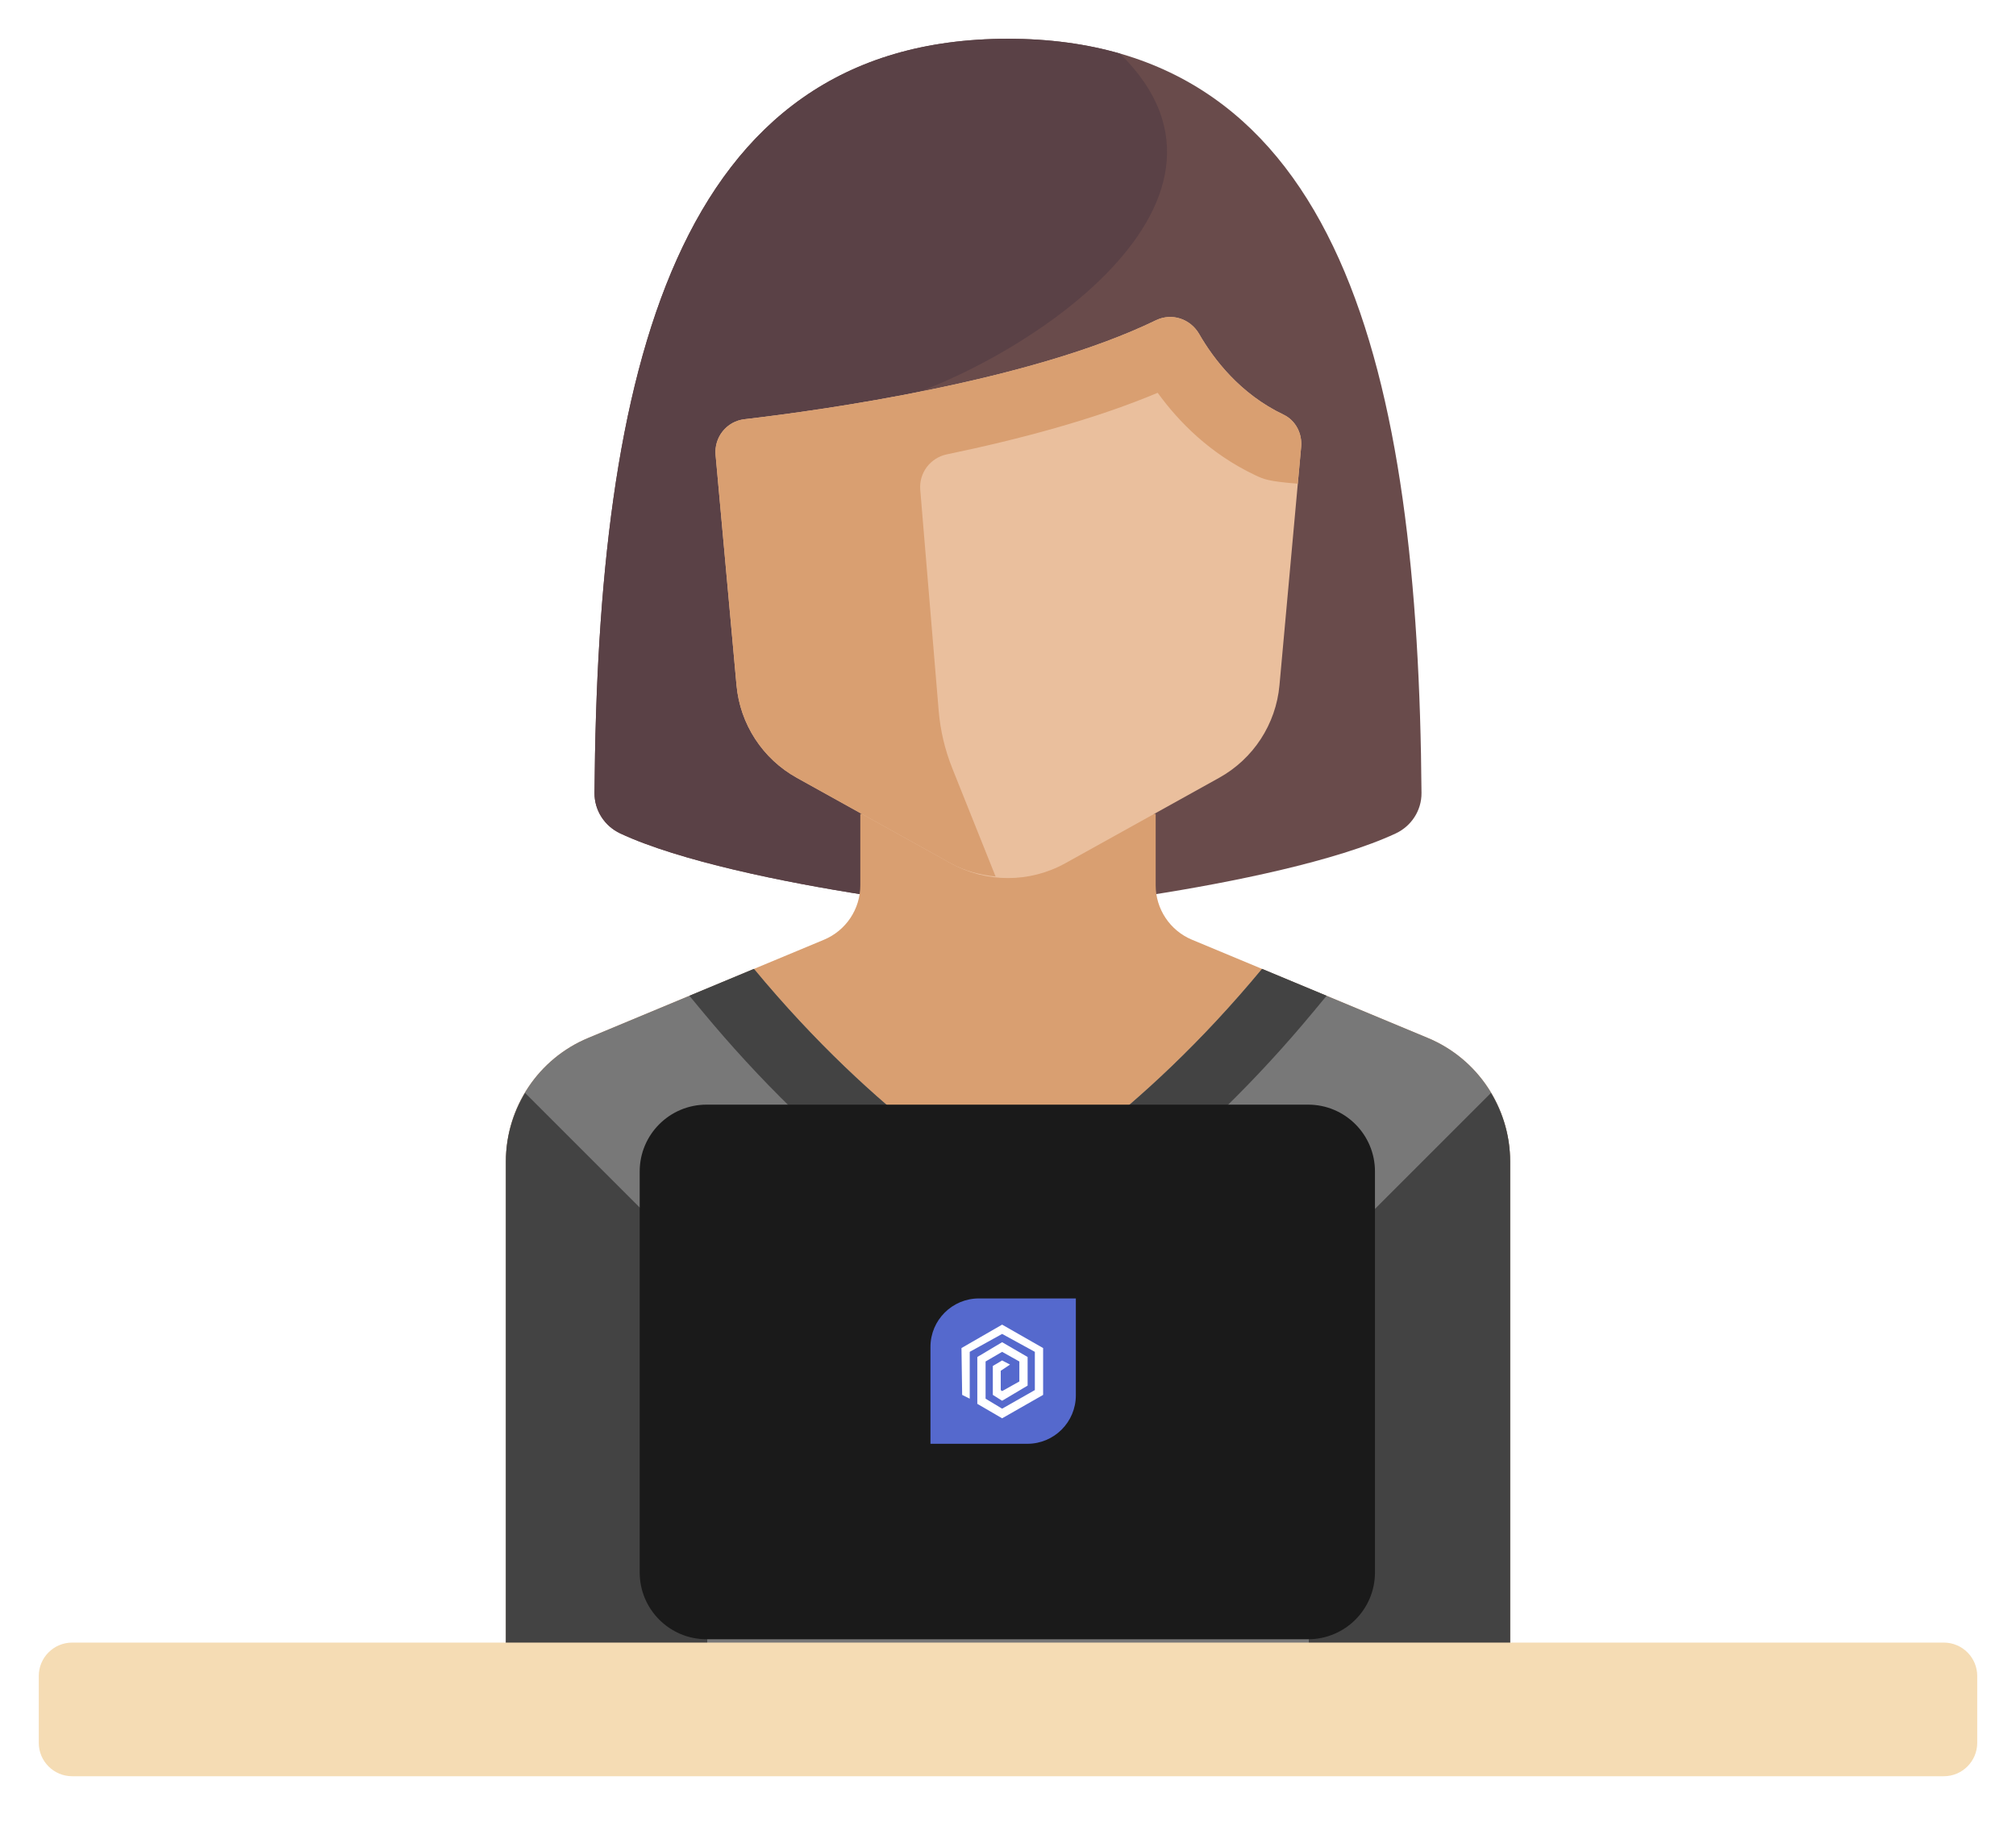 <svg width="208" height="188" viewBox="0 0 208 188" fill="none" xmlns="http://www.w3.org/2000/svg">
<g filter="url(#filter0_d_531_58)">
<path d="M104 0C69.5 0 61.657 34.648 61.338 77.841C61.325 79.637 62.381 81.256 63.999 82.012C70.096 84.861 80.929 87.063 89.345 88.372H118.655C127.071 87.063 137.905 84.861 144.002 82.012C145.62 81.257 146.676 79.638 146.663 77.841C146.343 34.648 138.501 0 104 0Z" fill="#694B4B"/>
<path d="M61.338 77.841C61.325 79.637 62.381 81.256 63.999 82.012C70.096 84.861 80.929 87.063 89.345 88.372H104V37.931C104 37.931 86.862 38.767 90.207 37.931C104 34.483 131.587 17.241 115.543 1.527C112.073 0.53 108.24 0 104.001 0C69.5 0 61.657 34.648 61.338 77.841Z" fill="#5A4146"/>
<path d="M155.804 168.965V115.851C155.804 110.283 152.455 105.26 147.316 103.119L122.987 92.982C120.715 92.036 119.236 89.816 119.236 87.356V79.992H88.763V87.356C88.763 89.816 87.284 92.035 85.012 92.982L60.683 103.119C55.543 105.261 52.195 110.283 52.195 115.851V168.965H155.804Z" fill="#D99F71"/>
<path d="M147.316 103.118L130.213 95.992C123.916 103.591 117.674 109.324 112.239 113.527H95.76C90.326 109.324 84.083 103.591 77.786 95.992L60.683 103.118C55.543 105.26 52.195 110.282 52.195 115.85V168.964H155.804V115.85C155.804 110.282 152.455 105.26 147.316 103.118Z" fill="#787878"/>
<path d="M54.177 108.793C52.925 110.887 52.197 113.302 52.197 115.848V168.962H72.967V127.583L54.177 108.793Z" fill="#434343"/>
<path d="M153.828 108.793C155.079 110.887 155.807 113.302 155.807 115.848V168.962H135.037V127.583L153.828 108.793Z" fill="#434343"/>
<path d="M134.246 42.117L132.009 66.717C131.644 70.734 129.315 74.31 125.789 76.268L109.919 85.085C106.237 87.13 101.761 87.13 98.08 85.085L82.21 76.268C78.684 74.31 76.355 70.734 75.99 66.717L73.831 42.961C73.663 41.119 74.974 39.479 76.811 39.265C84.95 38.315 106.326 35.336 119.264 29.052C120.9 28.258 122.819 28.898 123.726 30.475C125.21 33.053 127.947 36.658 132.437 38.797C133.679 39.388 134.37 40.746 134.246 42.117Z" fill="#EABF9D"/>
<path d="M200.551 179.309H7.448C5.544 179.309 4 177.765 4 175.861V168.964C4 167.06 5.544 165.516 7.448 165.516H200.552C202.456 165.516 204 167.06 204 168.964V175.861C204 177.765 202.455 179.309 200.551 179.309Z" fill="#F5DCB4"/>
<path d="M73.831 42.962L75.99 66.717C76.355 70.734 78.684 74.31 82.21 76.269L98.08 85.085C99.533 85.893 101.118 86.288 102.72 86.457L98.254 75.293C97.491 73.386 97.016 71.375 96.846 69.328L94.947 46.55C94.802 44.805 95.984 43.244 97.698 42.888C105.045 41.365 112.904 39.293 119.444 36.536C121.6 39.518 124.83 42.813 129.471 45.023C130.402 45.466 130.844 45.668 133.899 45.919L134.245 42.116C134.37 40.739 133.667 39.384 132.419 38.788C127.939 36.649 125.207 33.049 123.726 30.475C122.819 28.898 120.9 28.258 119.264 29.052C106.326 35.336 84.95 38.315 76.811 39.265C74.974 39.48 73.663 41.119 73.831 42.962Z" fill="#D99F71"/>
<path d="M72.477 100.392C78.365 107.498 84.78 113.752 91.543 118.982L93.406 120.423H95.761H112.239H114.595L116.458 118.982C123.221 113.753 129.636 107.498 135.524 100.392L136.871 98.766L130.213 95.992C123.917 103.591 117.674 109.324 112.239 113.527H95.761C90.326 109.324 84.083 103.591 77.787 95.992L71.129 98.766L72.477 100.392Z" fill="#434343"/>
<path d="M134.965 165.172H72.897C69.088 165.172 66 162.085 66 158.276V116.896C66 113.087 69.088 110 72.897 110H134.965C138.774 110 141.862 113.087 141.862 116.896V158.276C141.862 162.085 138.774 165.172 134.965 165.172Z" fill="#1A1A1A"/>
<path d="M96 135C96 132.239 98.239 130 101 130H111V140C111 142.761 108.761 145 106 145H96V135Z" fill="#5569CD"/>
<path d="M99.199 135.12L99.27 139.954L100.052 140.345V135.511L103.394 133.663L106.77 135.511V139.457L103.394 141.376L101.687 140.345V136.506L103.394 135.511L105.171 136.506V138.568L103.394 139.563L103.251 139.457V137.466L104.211 136.826L103.394 136.4L102.434 136.969V139.954L103.394 140.559L106.024 138.995V136.044L103.394 134.516L100.834 136.044V140.878L103.394 142.371L107.623 139.954V135.12L103.394 132.703L99.199 135.12Z" fill="white"/>
</g>
<defs>
<filter id="filter0_d_531_58" x="0" y="0" width="208" height="187.309" filterUnits="userSpaceOnUse" color-interpolation-filters="sRGB">
<feFlood flood-opacity="0" result="BackgroundImageFix"/>
<feColorMatrix in="SourceAlpha" type="matrix" values="0 0 0 0 0 0 0 0 0 0 0 0 0 0 0 0 0 0 127 0" result="hardAlpha"/>
<feOffset dy="4"/>
<feGaussianBlur stdDeviation="2"/>
<feComposite in2="hardAlpha" operator="out"/>
<feColorMatrix type="matrix" values="0 0 0 0 0 0 0 0 0 0 0 0 0 0 0 0 0 0 0.25 0"/>
<feBlend mode="normal" in2="BackgroundImageFix" result="effect1_dropShadow_531_58"/>
<feBlend mode="normal" in="SourceGraphic" in2="effect1_dropShadow_531_58" result="shape"/>
</filter>
</defs>
</svg>
